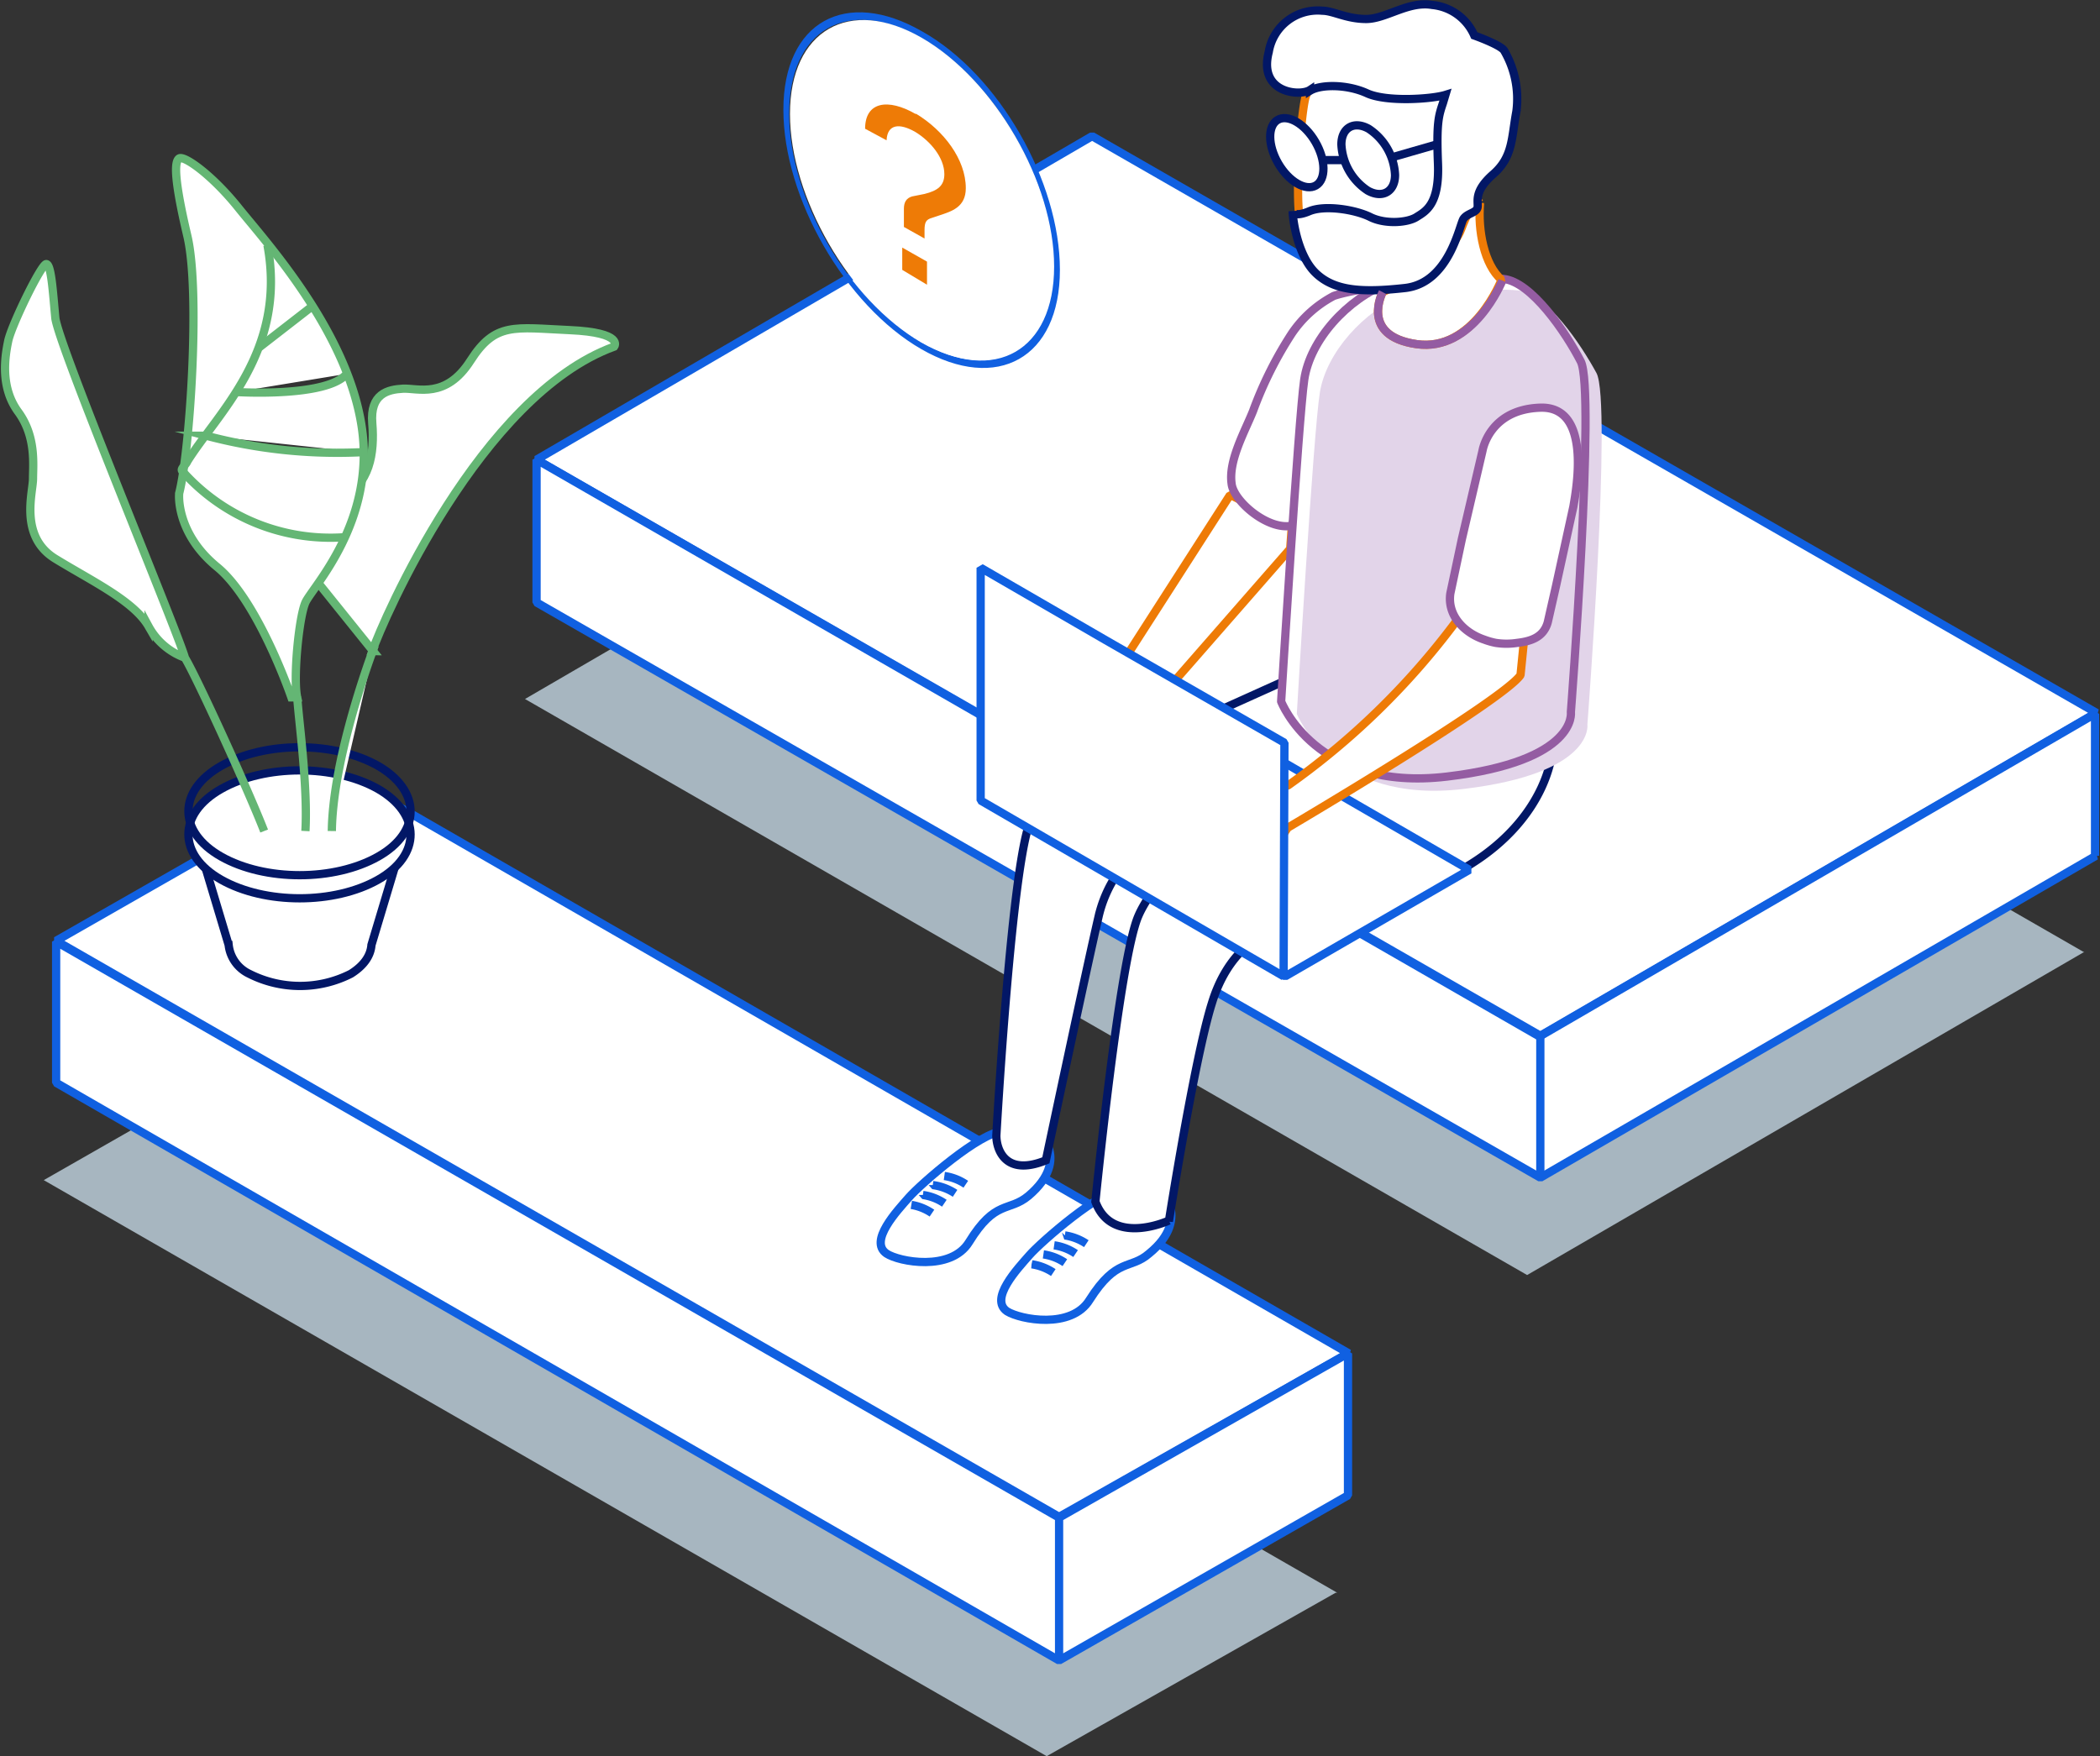 <svg xmlns="http://www.w3.org/2000/svg" viewBox="0 0 254.4 212.8"><rect x="0" y="0" width="254.4" height="212.8" fill="#333333" stroke="none"/><defs><style>.cls-10,.cls-11,.cls-3,.cls-5,.cls-7,.cls-9{fill:#fff}.cls-3{stroke:#1060e1}.cls-3,.cls-9{stroke-linejoin:bevel}.cls-13,.cls-6{fill:none}.cls-5,.cls-6{stroke:#021766}.cls-5,.cls-6,.cls-7{stroke-miterlimit:10}.cls-7{stroke:#64b674}.cls-9{stroke:#ee7b06}.cls-10,.cls-13{stroke:#945ca2;stroke-linejoin:round}</style></defs><g id="Layer_2" data-name="Layer 2"><g id="Layer_1-2" data-name="Layer 1"><path d="M161.8 193l-35 19.8L5.3 143l35-20L162 193zm90.6-77.6L185 154.5 63.6 84.7 131 45.5l121.5 69.9z" fill="#d9eefc" opacity=".7"/><path class="cls-3" d="M163.3 164l-35 19.8L6.8 114l35-20 121.6 70z"/><path class="cls-3" d="M163.3 181.2l-35 20-121.5-70v-17.1l121.5 69.8 35-19.9v17.2zm-35 2.6v17.3M253.9 86.4l-67.3 39.1L65 55.7l67.3-39.2L254 86.4z"/><path class="cls-3" d="M253.9 103.7l-67.3 39L65 73V55.7l121.5 69.9 67.3-39.1v17.2z"/><path fill="none" stroke-linejoin="bevel" stroke="#1060e1" d="M186.6 125.5v17.3"/><path class="cls-5" d="M24.7 104.5l3 10a4.4 4.4 0 0 0 2.5 3.5 13.6 13.6 0 0 0 12.3 0c1.6-1 2.4-2.2 2.5-3.5l3-10"/><path class="cls-5" d="M45.8 95.6c5.2 3 5.3 8 0 11s-13.7 3-19 0-5.3-8 0-11 13.7-3 19 0z"/><path class="cls-6" d="M45.8 92.8c5.2 3 5.3 8 0 11s-13.7 3-19 0-5.3-8 0-11 13.7-3 19 0z"/><path class="cls-7" d="M45.1 78.9c1.3-3.8 13.1-31 29.3-36.9 0 0 1.3-1.7-5.4-2s-9-1-12 3.7-6.4 3.3-8.2 3.4-4 .6-3.7 4.2-.3 7.5-3.8 9-6 6.2-3.1 9.9l7 8.7z"/><path class="cls-7" d="M21.7 59.8c1.3-5 2.6-24.4 1-31.2s-1.6-9-1-9.4 4 2 7.2 6S42 40 43.8 51.6 37.8 71.2 37 73s-1.5 9.2-1 11.5h-.7s-4-11.7-9-15.8-4.6-8.8-4.6-8.8zm.7 19.9c-.8-3-15.4-38-15.7-41.2S6.2 32 5.6 32 1.4 39.4 1 41.3s-1 5.6 1.2 8.6S4 56.3 4 58s-1.7 7 2.7 9.7 9.5 5.1 11.3 8.2a8.2 8.2 0 0 0 4.4 3.8zm23-1.5c-1.5 4-5.1 14.7-5.2 22.5M36 84.4c.2 3 1.3 10.8 1 16.3m-14.6-21c1.5 2.5 7.7 16.1 9.6 21m-.6-58.6l6.7-5.2m-9.5 10.6s11 .7 13.4-2.2m-17 7.5a62 62 0 0 0 18.7 2"/><path d="M41.7 65.1a24 24 0 0 1-19.6-8c-.3-.3.4-.7.6-1.2 3.6-5.8 12.1-13.3 9.7-26.2" stroke="#64b674" stroke-miterlimit="10" fill="none"/><path class="cls-3" d="M127 139c.6 1.6.2 3.7-2.4 5.9-2.4 2-4 .4-7.2 5.6-2.2 3.6-8.5 2.4-10 1.4-2.2-1.5 1.3-5.2 2.7-6.8s8.7-8 11.4-8 5.6 1.9 5.6 1.9zm14.7 7c.5 1.6.2 3.7-2.5 5.9-2.3 2-3.9.4-7.2 5.6-2.2 3.6-8.4 2.4-10 1.4-2.2-1.5 1.3-5.2 2.7-6.8s8.7-8 11.4-8 5.6 1.9 5.6 1.9z"/><path class="cls-5" d="M141.6 148s3.1-19.7 5.2-26.4c3.7-12.2 15.3-10.6 25-13.9s15.8-10.3 16.4-17.7l-33-7.3-24.4 11a11.5 11.5 0 0 0-5.8 5.4c-2.4 4.3-4.3 38.5-4.3 38.5 0 1.7 1.1 5 6 3 0 0 4.8-22.7 6.4-29.6a15.5 15.5 0 0 1 11-11.4c.3 0 1.3 1.5 1.5 1.4 0 0-6 6-7.7 10-2.3 5.3-5.2 34.6-5.2 34.6 2 5.5 8.9 2.3 8.9 2.3z"/><path class="cls-3" d="M119.2 97l36.5 21.3 22.3-12.9-36.6-21.2L119.2 97z"/><path class="cls-9" d="M149 60l-14 21.8-5 3.7 5 3.3 1.6 2.8 3-6 16.7-19.1.2-2.8-7.4-3.7z"/><path class="cls-10" d="M166 35.3c.3-.7-4.2.4-4.5.6a14 14 0 0 0-5 4.5 46.4 46.4 0 0 0-4.7 9.4c-1 2.5-3 6-2.6 8.8.2 2.1 4.4 5.7 7.3 5.1z"/><path class="cls-11" d="M168.2 34.3c-5 1.9-9.5 6.9-10.2 11.7s-2.8 39-2.8 39 4.2 11 20.1 9.1 15-7.8 15-7.8 3-39 1.2-42.5-6-9.7-9.4-10-14 .5-14 .5z"/><path d="M170.1 35.7c-4.9 2-9.4 7-10.2 11.8s-2.8 39-2.8 39 4.3 11 20.2 9.1 15-7.8 15-7.8 3-39.1 1.1-42.6-6-9.6-9.4-10-13.9.5-13.9.5z" fill="#e2d4e9"/><path class="cls-3" d="M110.4 146a6.3 6.3 0 0 1 2.5 1m-1.1-2.2a6.2 6.2 0 0 1 2.6 1m-1.4-2.2a6.4 6.4 0 0 1 2.7 1m-1.3-2.1a6.2 6.2 0 0 1 2.6 1m8 9.7a6.4 6.4 0 0 1 2.6 1m-1.2-2.2a6.2 6.2 0 0 1 2.6 1m-1.3-2.1a6.2 6.2 0 0 1 2.6 1m-1.3-2.2a6.4 6.4 0 0 1 2.6 1"/><path class="cls-13" d="M168.2 34.3c-5 1.9-9.5 6.9-10.2 11.7s-2.8 39-2.8 39 4.2 11 20.1 9.1 15-7.8 15-7.8 3-39 1.2-42.5-6-9.7-9.4-10-14 .5-14 .5z"/><path class="cls-9" d="M176.4 75.3A90.6 90.6 0 0 1 156 95.2h-5.6l-2.8 2.7v4.2l4.4 2.5 1.7-.8 2.3-3.5s26.1-15.4 28.2-18.5l.4-4z"/><path class="cls-10" d="M181.2 77.9a8.5 8.5 0 0 0 2.6 0c1.7-.2 3.2-.7 3.7-2.5l1-4.4 2.1-9.6c.4-2.3 2.2-12.2-4-12s-7 5.2-7 5.2l-2.5 10.7-1.4 6.6c-.4 2.7 1.7 4.8 4.1 5.6a8.7 8.7 0 0 0 1.4.4z"/><path class="cls-3" d="M134 77.6l-15.2-8.8V97l36.7 21.3.1-28.3L134 77.6"/><path class="cls-9" d="M179.3 24.6c-.3 3.3.5 7.5 2.6 9.3 0 0-3.4 8.8-10.3 7.8s-4.1-6.3-4.1-6.3 8-3.6 9.5-7.6 2.3-3.2 2.3-3.2z"/><path class="cls-9" d="M157.5 26.7c-.6-2.6 0-12 .6-14.7s5.9-8 13.6-5 8.9 2.8 9 6.8-3.5 15-8.6 16.2-12.8 2.6-13.5.4a27.1 27.1 0 0 1-1-3.7z"/><path class="cls-5" d="M158.7 11c1.3-.8 4.5-.8 6.9.3s7.9.7 9.5.2l-.3 1c-.5 1.5-.8 2.3-.6 7.3s-1.5 5.8-2.6 6.5-3.8.9-5.6 0-5.5-1.5-7.4-.7-2 0-2 0c0 1 .6 5.4 2.8 7.5s5.4 2.4 10.8 1.8 6.6-7.7 7.1-8.4 1.6-.7 1.7-1.4-.5-1.9 1.9-4 2.2-4.4 2.8-7.6a11.6 11.6 0 0 0-1.5-7.4c-.5-.7-3.6-1.8-3.6-1.8a6.2 6.2 0 0 0-5.1-3.7c-2.9-.5-5.6 1.7-8 1.7s-4-1-5.3-1a6 6 0 0 0-6.5 5c-1.3 5 3.8 5.4 5 4.6z"/><ellipse class="cls-5" cx="157.1" cy="18.5" rx="2.6" ry="4.6" transform="rotate(-30.2 157.1 18.5)"/><path class="cls-5" d="M165.8 15.6a7.1 7.1 0 0 1 3.2 5.6c0 2-1.5 2.9-3.3 1.9a7.1 7.1 0 0 1-3.2-5.6c0-2 1.5-2.9 3.3-1.9z"/><path class="cls-6" d="M160.1 19.4h2.6m5.8-.3l5.9-1.7"/><path class="cls-13" d="M182 34s-3.5 8.7-10.4 7.7-4.1-6.3-4.1-6.3"/><path d="M111.7 3.8C121 9 128.4 22 128.4 32.7s-7.6 14.9-16.8 9.6-16.7-18.3-16.7-29 7.6-14.8 16.8-9.5zm-.1 37.7c8.8 5 16 1 16-9.2s-7-22.6-16-27.7-16-1-16 9.2 7.1 22.5 16 27.7" fill="#1060e1"/><path class="cls-11" d="M111.7 4.6c8.8 5.1 16 17.5 16 27.7s-7.2 14.3-16 9.2-16-17.6-16-27.7 7.2-14.3 16-9.2z"/><path d="M109.3 32.8V30l3 1.7v2.8l-3-1.8zm1.7-19c3.3 2 6 5.5 6 9 0 2.3-1.7 2.8-3.2 3.3l-.9.3c-.7.2-.9.5-.9 1.5v1l-2.5-1.4v-2.2c0-.8.3-1.3 1-1.5l1.5-.3c1.6-.4 2.4-1 2.4-2.4 0-2-1.7-4-3.5-5.1-1.9-1.1-3.4-1-3.5 1l-2.6-1.4c0-3.3 2.8-3.7 6.1-1.8z" fill="#ee7b06"/></g></g></svg>